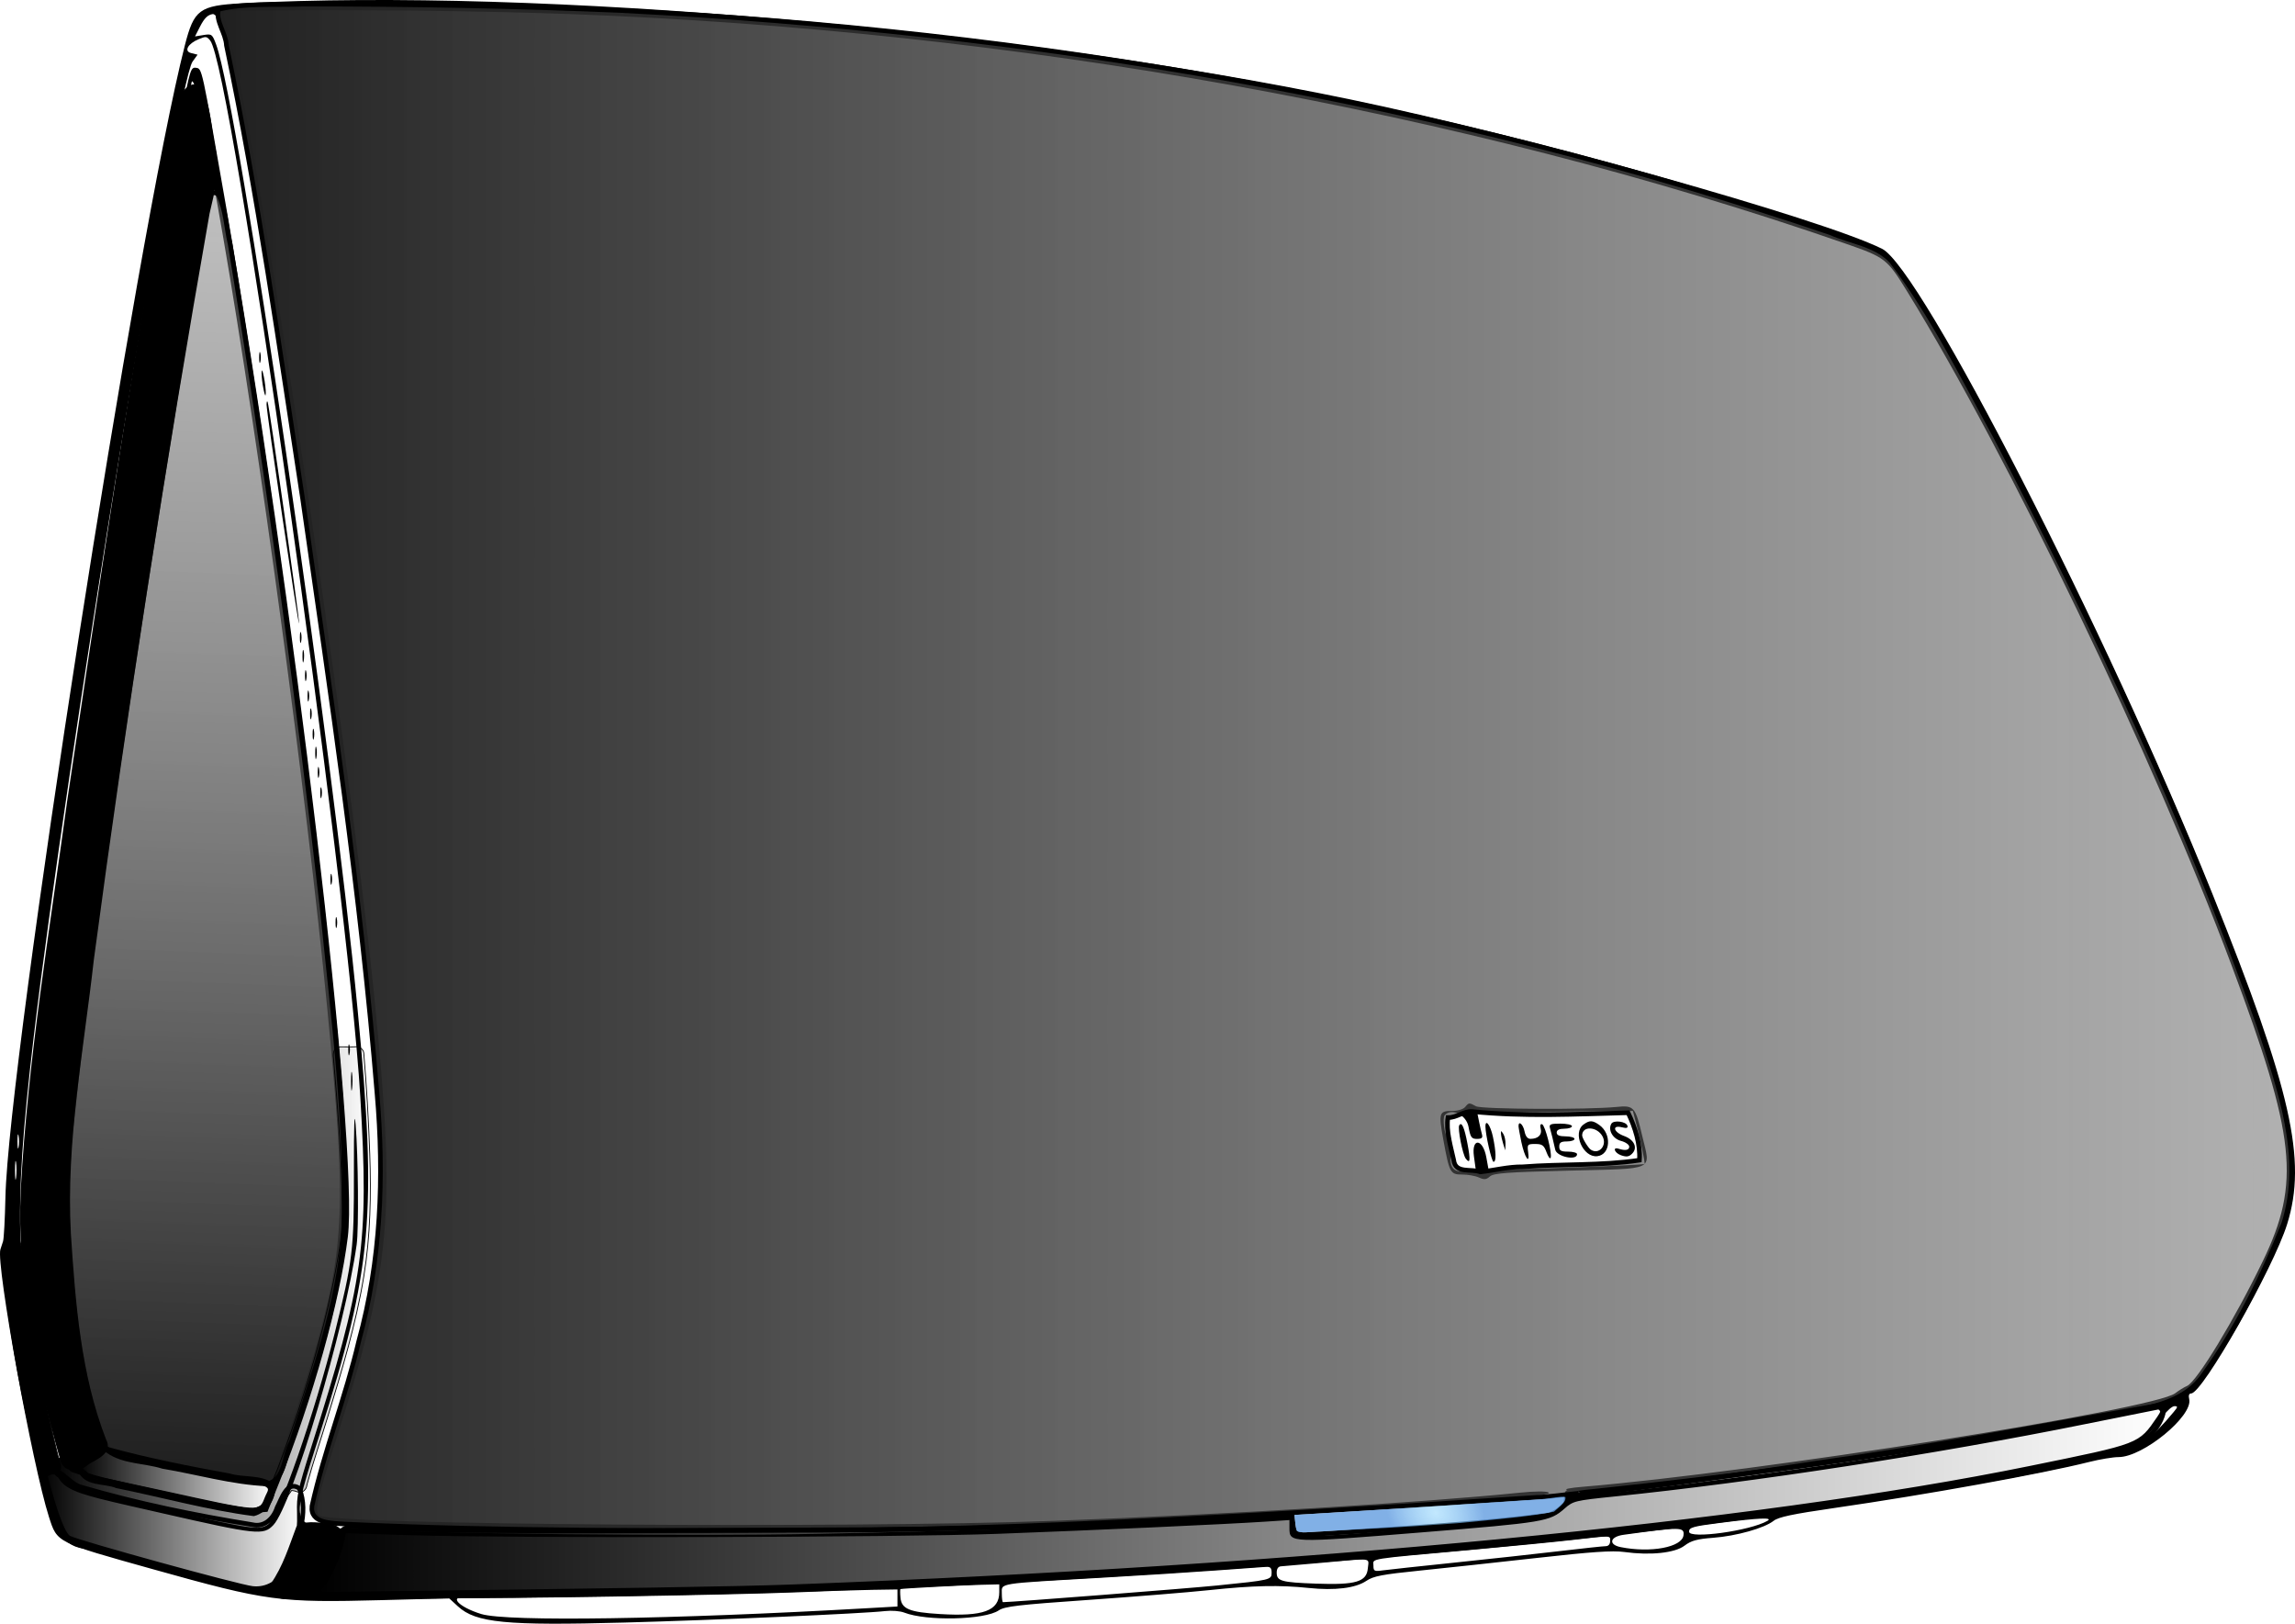 <?xml version="1.0" encoding="UTF-8" standalone="no"?>
<svg
   xmlns:dc="http://purl.org/dc/elements/1.1/"
   xmlns:cc="http://creativecommons.org/ns#"
   xmlns:rdf="http://www.w3.org/1999/02/22-rdf-syntax-ns#"
   xmlns:svg="http://www.w3.org/2000/svg"
   xmlns="http://www.w3.org/2000/svg"
   xmlns:xlink="http://www.w3.org/1999/xlink"
   xmlns:sodipodi="http://sodipodi.sourceforge.net/DTD/sodipodi-0.dtd"
   xmlns:inkscape="http://www.inkscape.org/namespaces/inkscape"
   id="svg"
   width="332.102"
   height="234.952"
   viewBox="0 0 332.102 234.952"
   version="1.1"
   sodipodi:docname="heos5 v4.svg"
   inkscape:version="0.92.4 (5da689c313, 2019-01-14)">
  <defs
     id="defs7">
    <linearGradient
       inkscape:collect="always"
       id="linearGradient866">
      <stop
         id="stop864"
         offset="0"
         style="stop-color:#8fd5fd;stop-opacity:0.686" />
      <stop
         id="stop862"
         offset="1"
         style="stop-color:#619ce0;stop-opacity:1" />
    </linearGradient>
    <linearGradient
       inkscape:collect="always"
       id="linearGradient854">
      <stop
         style="stop-color:#202020;stop-opacity:1;"
         offset="0"
         id="stop850" />
      <stop
         style="stop-color:#808080;stop-opacity:0.5"
         offset="1"
         id="stop852" />
    </linearGradient>
    <linearGradient
       inkscape:collect="always"
       id="linearGradient905">
      <stop
         style="stop-color:#000000;stop-opacity:1;"
         offset="0"
         id="stop901" />
      <stop
         style="stop-color:#000000;stop-opacity:0;"
         offset="1"
         id="stop903" />
    </linearGradient>
    <linearGradient
       inkscape:collect="always"
       id="linearGradient883">
      <stop
         style="stop-color:#000000;stop-opacity:1;"
         offset="0"
         id="stop879" />
      <stop
         style="stop-color:#000000;stop-opacity:0;"
         offset="1"
         id="stop881" />
    </linearGradient>
    <linearGradient
       inkscape:collect="always"
       id="linearGradient863">
      <stop
         style="stop-color:#000000;stop-opacity:1;"
         offset="0"
         id="stop859" />
      <stop
         style="stop-color:#000000;stop-opacity:0;"
         offset="1"
         id="stop861" />
    </linearGradient>
    <linearGradient
       inkscape:collect="always"
       id="linearGradient837">
      <stop
         style="stop-color:#000000;stop-opacity:1;"
         offset="0"
         id="stop833" />
      <stop
         style="stop-color:#000000;stop-opacity:0;"
         offset="1"
         id="stop835" />
    </linearGradient>
    <linearGradient
       inkscape:collect="always"
       id="linearGradient827">
      <stop
         style="stop-color:#202020;stop-opacity:1"
         offset="0"
         id="stop823" />
      <stop
         style="stop-color:#646464;stop-opacity:0.502"
         offset="1"
         id="stop825" />
    </linearGradient>
    <linearGradient
       inkscape:collect="always"
       xlink:href="#linearGradient827"
       id="linearGradient829"
       x1="71.855"
       y1="135.184"
       x2="372.617"
       y2="135.184"
       gradientUnits="userSpaceOnUse"
       gradientTransform="translate(-40.666,-24.149)" />
    <linearGradient
       inkscape:collect="always"
       xlink:href="#linearGradient837"
       id="linearGradient839"
       x1="86.333"
       y1="241.413"
       x2="354.012"
       y2="241.413"
       gradientUnits="userSpaceOnUse"
       gradientTransform="translate(-40.666,-24.149)" />
    <linearGradient
       inkscape:collect="always"
       xlink:href="#linearGradient863"
       id="linearGradient865"
       x1="46.691"
       y1="245.638"
       x2="84.861"
       y2="245.638"
       gradientUnits="userSpaceOnUse"
       gradientTransform="translate(-40.666,-24.149)" />
    <linearGradient
       inkscape:collect="always"
       xlink:href="#linearGradient883"
       id="linearGradient885"
       x1="51.949"
       y1="238.529"
       x2="80.46"
       y2="238.529"
       gradientUnits="userSpaceOnUse"
       gradientTransform="translate(-40.666,-24.149)" />
    <linearGradient
       inkscape:collect="always"
       xlink:href="#linearGradient905"
       id="linearGradient907"
       x1="48.399"
       y1="210.533"
       x2="94.316"
       y2="210.533"
       gradientUnits="userSpaceOnUse"
       gradientTransform="translate(-40.666,-24.149)" />
    <linearGradient
       inkscape:collect="always"
       xlink:href="#linearGradient854"
       id="linearGradient856"
       x1="23.549"
       y1="212.193"
       x2="30.659"
       y2="27.864"
       gradientUnits="userSpaceOnUse" />
    <radialGradient
       inkscape:collect="always"
       xlink:href="#linearGradient866"
       id="radialGradient874"
       cx="207.192"
       cy="220.23"
       fx="207.192"
       fy="220.23"
       r="19.595"
       gradientTransform="matrix(0.172,-0.267,0.322,0.215,101.187,226.847)"
       gradientUnits="userSpaceOnUse" />
  </defs>
  <sodipodi:namedview
     pagecolor="#ffffff"
     bordercolor="#666666"
     borderopacity="1"
     objecttolerance="10"
     gridtolerance="10"
     guidetolerance="10"
     inkscape:pageopacity="0"
     inkscape:pageshadow="2"
     inkscape:window-width="2207"
     inkscape:window-height="1368"
     id="namedview5"
     showgrid="false"
     fit-margin-top="0"
     fit-margin-left="0"
     fit-margin-right="0"
     fit-margin-bottom="0"
     inkscape:zoom="2.8284271"
     inkscape:cx="205.30545"
     inkscape:cy="146.8082"
     inkscape:window-x="1714"
     inkscape:window-y="0"
     inkscape:window-maximized="0"
     inkscape:current-layer="svg" />
  <g
     id="svgg"
     transform="translate(-40.666,-24.149)">
    <path
       id="path0"
       d="m 75.672,24.627 c -6.155,0.326 -6.931,0.897 -8.255,6.074 -6.848,26.778 -25.537,146.758 -25.967,166.707 -0.068,3.147 -0.223,6.013 -0.345,6.367 -0.121,0.355 -0.294,0.881 -0.383,1.17 -0.655,2.12 4.642,31.292 7.026,38.701 1.208,3.754 0.968,3.634 15.051,7.573 16.584,4.64 18.26,4.865 33.22,4.469 l 9.647,-0.255 1.276,1.17 c 2.587,2.373 6.944,2.795 24.08,2.332 13.063,-0.352 34.638,-1.302 37.72,-1.66 0.939,-0.11 2.182,-0.012 2.762,0.216 3.222,1.265 11.655,1.07 13.685,-0.316 0.847,-0.579 2.815,-0.809 12.969,-1.515 6.584,-0.458 14.457,-1.096 17.496,-1.417 6.35,-0.673 10.175,-0.755 14.396,-0.312 3.782,0.397 6.778,0.028 8.333,-1.027 1.015,-0.689 2.279,-0.931 7.778,-1.49 3.611,-0.368 11.236,-1.192 16.943,-1.832 7.865,-0.882 10.912,-1.09 12.587,-0.859 3.781,0.522 7.328,0.152 8.731,-0.911 0.969,-0.734 1.806,-0.964 4.16,-1.144 3.348,-0.255 7.379,-1.386 8.732,-2.45 0.702,-0.553 2.744,-0.984 8.798,-1.86 13.337,-1.929 30.032,-4.945 36.859,-6.658 1.553,-0.39 3.474,-0.709 4.269,-0.709 3.531,0 10.789,-5.953 10.216,-8.38 -0.127,-0.536 -0.026,-0.828 0.285,-0.828 1.631,0 11.889,-18.093 13.887,-24.494 2.899,-9.286 0.612,-19.378 -10.847,-47.882 C 345.556,115.536 318.602,62.917 313.008,60.145 304.206,55.783 261.677,43.844 235.908,38.502 186.652,28.291 118.274,22.37 75.672,24.627 m 47.348,1.553 c 64.593,2.361 129.32,13.995 184.585,33.177 5.904,2.049 6.101,2.201 9.061,7 14.536,23.563 35.675,67.464 46.881,97.363 9.351,24.95 10.054,31.546 4.567,42.91 -4.073,8.438 -9.548,17.454 -10.971,18.068 -0.434,0.188 -1.204,0.663 -1.71,1.055 -3.033,2.35 -60.504,11.428 -85.636,13.527 -2.029,0.17 -2.926,0.356 -2.312,0.48 -0.757,0.215 -0.215,1.709 -0.818,2.215 -2.133,1.792 -2.446,1.844 -20.178,3.307 -18.814,1.553 -18.496,1.564 -18.496,-0.68 v -1.413 l 4.143,-0.247 c 2.279,-0.136 6.133,-0.407 8.564,-0.602 2.431,-0.195 5.497,-0.433 6.814,-0.529 1.317,-0.096 3.72,-0.285 5.341,-0.421 1.62,-0.135 3.36,-0.275 3.867,-0.31 6.363,-0.442 8.497,-0.705 7.998,-0.984 -0.322,-0.18 -2.06,-0.166 -4.007,0.033 -14.151,1.444 -42.214,3.141 -67.527,4.084 -29.869,1.113 -104.11,0.579 -106.284,-0.764 -0.793,-0.491 -0.47,-1.947 2.539,-11.422 7.789,-24.533 8.479,-32.195 5.568,-61.861 C 91.097,130.281 75.89,30.994 73.024,26.62 l -0.54,-0.823 8.233,-0.122 c 11.247,-0.166 30.095,0.058 42.303,0.505 m -50.748,0.616 c 3.373,3.861 20.446,118.179 23.118,154.788 1.478,20.243 0.455,28.392 -6.142,48.962 -4.124,12.86 -4.16,13.176 -1.58,13.704 5.293,1.082 72.972,1.551 100.467,0.695 8.364,-0.26 15.282,-0.399 15.373,-0.308 0.264,0.264 -22.232,1.003 -44.208,1.452 -19.931,0.407 -54.723,0.028 -69.025,-0.752 -7.648,-0.418 -7.609,-0.259 -3.319,-13.761 7.575,-23.839 8.279,-31.729 5.468,-61.226 C 88.792,132.251 75.195,39.446 71.953,30.622 71.388,29.086 71.309,29.025 70.124,29.217 l -1.238,0.201 0.722,-1.415 c 0.638,-1.25 1.126,-1.723 1.882,-1.823 0.12,-0.016 0.472,0.261 0.782,0.616 m -1.192,3.215 c 3.101,3.736 19.86,121.661 21.725,152.862 1.269,21.244 0.488,26.804 -7.142,50.816 -1.89,5.946 -2.094,6.898 -2.011,9.392 0.215,6.518 -2.5,11.005 -6.408,10.592 -1.961,-0.208 -25.162,-6.593 -26.44,-7.277 -2.135,-1.143 -7.705,-25.844 -8.684,-38.512 -0.263,-3.396 0.369,-5.704 0.742,-2.713 1.46,11.703 3.176,21.606 4.967,28.659 1.595,6.285 0.56,5.695 16.257,9.276 13.781,3.145 14.708,3.243 16.146,1.712 2.738,-2.914 10.381,-28.667 12.045,-40.582 0.313,-2.24 0.224,-12.754 -0.146,-17.312 -0.184,-2.263 -0.263,-0.103 -0.252,6.814 0.02,11.271 -0.162,12.803 -2.75,23.205 -2.898,11.643 -8.151,26.736 -9.679,27.805 C 78.192,245.63 77.121,245.47 63.723,242.4 48.215,238.848 49.781,239.987 47.714,230.755 42.828,208.937 42.484,200.104 45.519,174.401 50.09,135.683 66.293,36.165 68.53,33.065 l 0.725,-1.004 -0.943,-0.237 c -1.066,-0.267 -0.455,-1.366 1.117,-2.01 1.041,-0.426 1.145,-0.413 1.651,0.197 m -4.178,10.761 c -8.661,45.156 -23.071,144.134 -23.071,158.462 0,10.16 4.749,35.748 7.016,37.799 0.887,0.803 24.994,6.136 27.054,5.985 l 1.473,-0.108 1.697,-4.236 C 85.896,226.63 89.848,212.479 90.998,203.131 92.622,189.919 83.181,110.184 73.27,53.407 69.818,33.633 69.918,34.088 69.011,33.958 c -0.733,-0.105 -0.862,0.311 -2.109,6.814 m 4.025,6.742 c 0.168,1.812 -0.05,3.916 -0.897,8.655 -6.141,34.366 -16.538,104.111 -18.846,126.417 -1.425,13.772 -1.533,15.398 -1.287,19.256 0.666,10.412 3.738,27.569 5.588,31.204 0.761,1.493 0.625,1.453 13.392,3.986 12.184,2.417 10.858,1.922 10.115,3.778 -0.855,2.137 -0.45,2.163 -14.587,-0.936 -15.114,-3.314 -13.369,-2.156 -15.44,-10.245 -4.286,-16.752 -5.142,-28.401 -3.325,-45.283 3.33,-30.94 17.573,-123.774 22.745,-148.25 0.304,-1.441 2.095,6.603 2.542,11.418 m 1.986,10.681 c 5.398,31.287 12.061,80.614 15.1,111.787 2.791,28.621 2.585,34.278 -1.812,49.805 -1.368,4.83 -5.631,17.489 -6.194,18.392 -0.269,0.431 -20.956,-3.452 -22.844,-4.288 -3.684,-1.631 -7.737,-30.697 -6.158,-44.163 0.3,-2.555 0.893,-7.877 1.319,-11.827 1.865,-17.317 7.097,-53.167 13.816,-94.66 4.404,-27.2 5.33,-32.526 5.543,-31.86 0.065,0.203 0.618,3.269 1.23,6.814 m 5.257,17.68 c 0,0.709 0.076,0.999 0.169,0.644 0.092,-0.354 0.092,-0.934 0,-1.289 -0.093,-0.354 -0.169,-0.064 -0.169,0.645 m 0.347,2.21 c -0.012,0.506 0.116,1.584 0.283,2.394 0.196,0.945 0.313,1.143 0.326,0.552 0.012,-0.506 -0.116,-1.583 -0.284,-2.394 -0.195,-0.945 -0.312,-1.143 -0.325,-0.552 m 0.724,4.604 c -0.01,1.126 4.655,32.524 4.699,31.625 0.041,-0.845 -4.295,-31.379 -4.543,-31.994 -0.082,-0.202 -0.152,-0.036 -0.156,0.369 m 4.822,33.701 c 0,0.709 0.076,1 0.169,0.645 0.092,-0.355 0.092,-0.935 0,-1.289 -0.093,-0.355 -0.169,-0.065 -0.169,0.644 m 0.376,2.763 c 0.004,0.81 0.08,1.098 0.168,0.64 0.088,-0.458 0.084,-1.121 -0.008,-1.473 -0.092,-0.352 -0.164,0.023 -0.16,0.833 m 0.361,2.762 c 0,0.709 0.076,0.999 0.168,0.645 0.093,-0.355 0.093,-0.935 0,-1.289 -0.092,-0.355 -0.168,-0.065 -0.168,0.644 m 0.368,2.947 c 0,0.709 0.076,0.999 0.169,0.644 0.092,-0.354 0.092,-0.934 0,-1.289 -0.093,-0.354 -0.169,-0.064 -0.169,0.645 m 0.369,2.578 c 0,0.709 0.075,0.999 0.168,0.645 0.093,-0.355 0.093,-0.935 0,-1.289 -0.093,-0.355 -0.168,-0.065 -0.168,0.644 m 0.368,2.947 c 0,0.709 0.076,0.999 0.168,0.644 0.093,-0.354 0.093,-0.934 0,-1.289 -0.092,-0.354 -0.168,-0.064 -0.168,0.645 m 0.376,2.762 c 0.004,0.81 0.079,1.099 0.167,0.64 0.088,-0.458 0.085,-1.121 -0.007,-1.473 -0.092,-0.352 -0.164,0.023 -0.16,0.833 m 0.361,2.763 c 0,0.709 0.075,0.999 0.168,0.644 0.093,-0.354 0.093,-0.934 0,-1.289 -0.093,-0.354 -0.168,-0.064 -0.168,0.645 m 0.368,2.946 c 0,0.709 0.076,0.999 0.168,0.645 0.093,-0.355 0.093,-0.935 0,-1.289 -0.092,-0.355 -0.168,-0.065 -0.168,0.644 m 1.473,12.523 c 0,0.709 0.076,0.999 0.169,0.645 0.092,-0.355 0.092,-0.935 0,-1.289 -0.093,-0.355 -0.169,-0.065 -0.169,0.644 m 0.737,6.262 c 0,0.709 0.076,0.999 0.168,0.644 0.093,-0.354 0.093,-0.934 0,-1.289 -0.092,-0.354 -0.168,-0.064 -0.168,0.645 m 1.842,18.416 c 0,0.709 0.075,0.999 0.168,0.644 0.093,-0.354 0.093,-0.934 0,-1.289 -0.093,-0.354 -0.168,-0.064 -0.168,0.645 m 0.397,4.604 c 0.002,1.215 0.07,1.668 0.152,1.006 0.082,-0.662 0.081,-1.656 -0.003,-2.21 -0.084,-0.553 -0.152,-0.011 -0.149,1.204 m 161.211,3.683 c -0.261,0.315 -1.064,0.553 -1.865,0.553 -1.905,0 -1.992,0.283 -1.279,4.173 0.885,4.83 0.997,5.035 2.751,5.035 0.805,0 1.885,0.192 2.4,0.427 0.761,0.346 1.059,0.318 1.583,-0.15 0.539,-0.481 2.429,-0.621 11.415,-0.844 12.749,-0.318 11.84,0.106 10.646,-4.96 -1.012,-4.29 -1.207,-4.512 -3.735,-4.255 -4.079,0.415 -19.515,0.342 -20.326,-0.096 -1.015,-0.549 -1.038,-0.548 -1.59,0.117 m 24.644,1.934 c 0.753,2.867 1.445,6.17 1.32,6.296 -0.149,0.148 -15.47,0.751 -19.754,0.777 l -2.815,0.017 -0.318,-1.749 c -0.5,-2.747 -2.171,-2.882 -1.795,-0.146 l 0.255,1.85 -1.38,0.259 c -1.819,0.341 -2.508,-0.487 -2.193,-2.636 0.23,-1.568 -0.043,-2.858 -0.541,-2.551 -0.376,0.233 -0.726,-2.484 -0.37,-2.879 0.993,-1.101 3.13,-0.057 3.446,1.683 0.277,1.527 0.433,1.749 1.223,1.749 0.687,0 0.862,-0.156 0.725,-0.644 -0.1,-0.355 -0.289,-1.177 -0.419,-1.827 l -0.238,-1.181 3.065,-0.125 c 1.685,-0.068 6.746,-0.158 11.245,-0.199 l 8.181,-0.075 0.363,1.381 m -7.508,0.592 c -1.639,1.199 -0.06,4.823 1.997,4.581 1.936,-0.228 2.115,-3.241 0.269,-4.534 -0.966,-0.676 -1.392,-0.685 -2.266,-0.047 m 4.043,-0.132 c -0.546,0.884 0.176,2.187 1.386,2.501 0.656,0.17 1.192,0.547 1.192,0.838 0,0.497 -0.563,0.607 -1.528,0.296 -0.936,-0.3 -0.61,0.608 0.337,0.942 0.79,0.277 1.15,0.226 1.603,-0.227 0.855,-0.855 0.321,-2.027 -1.168,-2.565 -1.524,-0.551 -1.792,-1.627 -0.313,-1.256 0.694,0.174 0.914,0.109 0.801,-0.236 -0.2,-0.609 -1.975,-0.834 -2.31,-0.293 m -22.023,0.245 c -0.26,0.42 0.493,4.245 0.95,4.829 0.634,0.809 0.697,0.232 0.238,-2.183 -0.446,-2.352 -0.835,-3.218 -1.188,-2.646 m 3.791,0.173 c 0,1.158 0.904,5.107 1.169,5.107 0.418,0 0.381,-1.446 -0.095,-3.665 -0.349,-1.629 -1.074,-2.602 -1.074,-1.442 m 4.788,-0.067 c 0,0.192 0.184,1.228 0.408,2.302 0.465,2.228 1.25,3.412 0.988,1.491 -0.155,-1.137 -0.104,-1.197 1.026,-1.197 1.006,0 1.258,0.185 1.631,1.197 0.243,0.658 0.511,1.021 0.596,0.807 0.248,-0.629 -0.791,-4.708 -1.237,-4.857 -0.253,-0.084 -0.328,0.166 -0.199,0.66 0.223,0.854 -0.372,1.441 -1.473,1.451 -0.433,0.003 -0.728,-0.367 -0.874,-1.1 -0.202,-1.007 -0.866,-1.586 -0.866,-0.754 m 4.55,0.294 c 0.224,0.801 0.471,1.815 0.764,3.131 0.228,1.026 3.158,1.624 3.158,0.644 0,-0.202 -0.58,-0.368 -1.29,-0.368 -1.043,0 -1.289,-0.14 -1.289,-0.737 0,-0.573 0.246,-0.736 1.105,-0.736 0.608,0 1.105,-0.166 1.105,-0.369 0,-0.202 -0.58,-0.368 -1.289,-0.368 -0.9,0 -1.289,-0.167 -1.289,-0.553 0,-0.368 0.368,-0.552 1.105,-0.552 0.608,0 1.105,-0.166 1.105,-0.368 0,-0.203 -0.757,-0.369 -1.682,-0.369 -1.425,0 -1.655,0.099 -1.503,0.645 m 7.609,1.205 c 0.702,1.311 -0.528,2.701 -1.699,1.92 -0.388,-0.259 -1.252,-1.682 -1.252,-2.062 0,-1.416 2.174,-1.311 2.951,0.142 m -229.21,1.557 c -0.088,0.456 -0.16,0.083 -0.16,-0.828 0,-0.912 0.072,-1.285 0.16,-0.829 0.088,0.456 0.088,1.202 0,1.657 m 214.515,-1.933 c 0.017,0.303 0.164,0.966 0.326,1.473 l 0.295,0.921 0.031,-0.921 c 0.017,-0.507 -0.129,-1.17 -0.326,-1.473 -0.317,-0.491 -0.353,-0.491 -0.326,0 m -214.876,6.347 c -0.082,0.662 -0.151,0.209 -0.153,-1.007 -0.002,-1.215 0.065,-1.757 0.149,-1.203 0.084,0.553 0.086,1.548 0.004,2.21 m 312.231,33.892 c -1.695,2.033 -2.629,2.974 -3.659,3.686 l -1.105,0.764 1.127,-1.258 c 0.62,-0.692 1.581,-1.88 2.137,-2.639 0.555,-0.76 1.275,-1.382 1.6,-1.382 0.513,0 0.5,0.11 -0.1,0.829 m -2.405,0.737 c -2.706,3.941 -2.383,3.817 -18.435,7.089 -39.86,8.125 -105.488,14.412 -178.951,17.144 -8.216,0.305 -24.767,0.569 -67.528,1.077 l -1.046,0.012 0.925,-1.099 c 0.917,-1.09 2.315,-4.368 2.714,-6.364 l 0.207,-1.037 9.62,0.291 c 14.8,0.446 70.653,0.314 84.574,-0.201 13.648,-0.505 33.205,-1.393 38.766,-1.761 l 3.591,-0.237 v 1.16 c 0,2.166 0.077,2.169 19.085,0.629 17.9,-1.451 18.576,-1.564 20.742,-3.466 1.233,-1.082 1.516,-1.15 7.155,-1.726 20.196,-2.061 46.5,-6.103 68.119,-10.469 5.875,-1.187 10.817,-2.176 10.983,-2.198 0.166,-0.023 -0.069,0.497 -0.521,1.156 m -298.675,5.127 c -0.709,0.433 -1.677,1.023 -2.15,1.312 -0.474,0.289 -0.773,0.613 -0.667,0.72 0.268,0.268 4.29,-2.067 4.29,-2.49 0,-0.448 0.02,-0.454 -1.473,0.458 m 264.825,-0.391 c -8.491,1.678 -45.095,6.572 -49.264,6.587 -2.249,0.008 -0.426,-0.659 2.394,-0.876 2.555,-0.196 15.522,-1.695 26.059,-3.013 3.936,-0.492 17.138,-2.406 18.601,-2.697 0.911,-0.181 2.154,-0.329 2.762,-0.329 0.814,0 0.668,0.087 -0.552,0.328 m -94.752,9.805 c -0.759,0.079 -2.002,0.079 -2.762,0 -0.76,-0.08 -0.138,-0.145 1.381,-0.145 1.519,0 2.141,0.065 1.381,0.145 m -6.998,0.37 c -0.962,0.076 -2.537,0.076 -3.499,0 -0.962,-0.076 -0.175,-0.138 1.75,-0.138 1.924,0 2.711,0.062 1.749,0.138 m 79.2,0.121 c -2.464,1.437 -11.336,2.661 -11.336,1.565 0,-0.614 0.536,-0.765 4.512,-1.275 5.612,-0.72 7.717,-0.81 6.824,-0.29 m -86.554,0.247 c -0.955,0.076 -2.613,0.077 -3.683,0.002 -1.071,-0.075 -0.289,-0.137 1.737,-0.138 2.026,-0.001 2.901,0.061 1.946,0.136 m 74.414,1.839 c -0.201,1.728 -4.741,2.583 -9.095,1.712 -1.822,-0.364 -1.556,-1.51 0.415,-1.782 8.307,-1.149 8.821,-1.145 8.68,0.07 m -195.222,-0.412 1.119,0.224 -0.562,1.894 c -1.503,5.068 -2.867,6.501 -6.178,6.492 -2.82,-0.007 -3.438,-0.348 -2.374,-1.31 1.02,-0.923 1.962,-2.796 2.724,-5.417 l 0.612,-2.107 h 1.77 c 0.973,0 2.273,0.101 2.889,0.224 m 184.608,1.249 c 0,0.456 -0.246,0.738 -0.645,0.739 -0.354,0.001 -3.379,0.325 -6.722,0.72 -3.342,0.396 -10.138,1.139 -15.101,1.653 -4.963,0.514 -9.645,1.02 -10.405,1.125 -1.271,0.177 -1.381,0.12 -1.381,-0.707 0,-1.051 -1.177,-0.864 14.18,-2.26 5.672,-0.515 12.219,-1.156 14.549,-1.424 5.863,-0.673 5.525,-0.682 5.525,0.154 m -35.061,3.925 c -0.168,1.976 -1.725,2.441 -7.481,2.234 -5.044,-0.182 -5.709,-0.367 -5.709,-1.594 0,-0.581 0.22,-0.892 0.645,-0.914 0.354,-0.018 2.965,-0.245 5.801,-0.504 7.627,-0.697 6.877,-0.783 6.744,0.778 m -13.926,0.639 c 0,1.051 -0.099,1.074 -7.919,1.866 -4.1,0.416 -29.714,2.41 -30.951,2.41 -0.095,0 -0.173,-0.568 -0.173,-1.262 0,-1.528 -0.814,-1.398 14.181,-2.256 5.672,-0.324 13.213,-0.803 16.759,-1.064 3.545,-0.261 6.818,-0.497 7.274,-0.524 0.642,-0.039 0.829,0.148 0.829,0.83 m -39.411,2.827 c 0,2.696 -2.302,3.547 -8.575,3.169 -4.432,-0.267 -5.563,-0.735 -5.721,-2.367 -0.063,-0.657 -0.063,-1.217 0,-1.244 0.21,-0.091 8.909,-0.557 11.626,-0.622 l 2.67,-0.065 v 1.129 m -14.733,0.841 v 1.233 l -4.319,0.246 c -28.276,1.615 -52.212,1.977 -55.902,0.846 -3.342,-1.025 -4.84,-2.698 -2.118,-2.365 1.754,0.214 38.918,-0.393 47.974,-0.784 3.748,-0.161 8.513,-0.319 10.59,-0.351 l 3.775,-0.058 v 1.233"
       inkscape:connector-curvature="0"
       style="fill:#000000;fill-rule:evenodd;stroke:none"
       sodipodi:nodetypes="cccccccccccccccccccsccccccscsccccccccccccccccsccsscccccccccccccccccscccccccccccccccccccccccccccccccccccscccsccccccscccccccccccccccccccccccccccccccccccccsscccccccccccccccccccsccccccccccccccccccccccscccscscccccccccccccccccccscccccccccccccsccscccccccccscccccscccccccccsssssssssscccsccssccccccccccccccccsccsccccccccccscccccccccsccccccscccsccssccsccccsccccccccccccsccccscscccccscccccsscccccccccccccccccccc" />
  </g>
  <path
     style="fill-opacity:1;stroke:#000000;stroke-width:0.665;stroke-linecap:round;stroke-linejoin:miter;stroke-miterlimit:4;stroke-dasharray:none;stroke-dashoffset:0;stroke-opacity:1;fill:url(#linearGradient856)"
     d="m 30.659,27.864 c -1.644,0.894 -1.034,3.381 -1.644,4.928 -6.878,41.315 -13.596,82.68 -18.561,124.276 -2.064,13.675 -1.343,27.647 1.194,41.206 1.001,3.946 1.38,8.402 3.992,11.684 2.26,1.596 5.328,1.424 7.909,2.235 5.033,0.842 10.035,2.318 15.136,2.537 2.619,-0.646 2.389,-4.119 3.492,-6.059 3.183,-9.804 6.698,-19.696 7.555,-30.035 0.599,-15.711 -1.519,-31.365 -3.082,-46.967 C 42.977,99.467 38.581,67.34 33.308,35.361 32.748,32.994 32.691,30.416 31.63,28.21 31.393,27.873 31.012,27.915 30.659,27.864 Z"
     id="path819"
     inkscape:connector-curvature="0" />
  <path
     style="fill:url(#linearGradient829);fill-opacity:1;stroke:#000000;stroke-width:0.665;stroke-linecap:round;stroke-linejoin:miter;stroke-miterlimit:4;stroke-dasharray:none;stroke-dashoffset:0;stroke-opacity:1"
     d="m 43.808,0.603 c -4.056,0.169 -8.301,-0.221 -12.213,0.763 -0.414,1.728 1.081,3.399 1.172,5.202 4.576,21.721 7.659,43.745 11.036,65.692 4.091,28.579 8.414,57.181 10.75,85.929 1.051,12.077 0.586,24.194 -2.638,35.887 -1.876,8.016 -4.972,15.781 -6.771,23.855 -0.304,2.569 2.971,2.461 4.684,2.598 23.169,1.074 46.379,0.954 69.569,0.907 34.206,-0.071 82.826,-3.467 102.469,-4.733 2.688,-0.134 3.861,-0.357 6.259,-0.593 1.338,-0.052 -1.066,0.078 1.304,-0.192 26.075,-2.721 52.064,-6.422 77.796,-11.454 4.239,-0.848 9.054,-1.679 11.656,-5.562 4.816,-6.713 8.537,-14.206 11.595,-21.865 3.026,-9.547 -0.6,-19.479 -3.568,-28.55 -10.362,-29.431 -23.795,-57.687 -38.171,-85.345 -4.74,-8.614 -9.08,-17.559 -15.071,-25.395 -2.287,-2.409 -5.906,-2.771 -8.826,-4.081 C 208.439,14.53 149.164,4.544 89.76,1.518 74.453,0.874 59.128,0.586 43.808,0.603 Z M 213.027,160.842 c 7.5,0.764 15.048,0.374 22.568,0.172 1.004,2.083 1.801,4.564 1.642,6.868 -5.482,0.824 -11.274,0.516 -16.905,0.959 -2.071,-0.03 -4.128,0.525 -6.119,0.737 -1.328,-0.511 -3.618,0.302 -3.852,-1.714 -0.428,-1.963 -1.143,-4.279 -0.834,-6.15 1.262,0.042 2.25,-0.963 3.5,-0.871 z"
     id="path821"
     inkscape:connector-curvature="0"
     sodipodi:nodetypes="ccccccccccccccccccccccccccccc" />
  <path
     style="fill:url(#linearGradient839);fill-opacity:1;stroke:#000000;stroke-width:0.665;stroke-linecap:round;stroke-linejoin:miter;stroke-miterlimit:4;stroke-dasharray:none;stroke-dashoffset:0;stroke-opacity:1"
     d="m 311.782,203.46 c -16.492,2.878 -32.458,5.963 -49.029,8.264 -11.25,1.779 -29.012,4.079 -34.305,4.586 -1.407,-0.036 -2.185,2.38 -4.423,2.915 -10.092,1.325 -22.534,2.033 -32.673,2.701 -2.039,0.056 -3.116,0.38 -3.953,-0.206 -0.331,-0.918 -0.235,-1.22 -0.43,-2.469 -22.494,1.382 -46.964,2.103 -69.516,2.123 -20.991,0.055 -42.039,0.403 -62.994,-0.193 -1.818,0.192 -5.188,-1.355 -5.415,1.486 -0.604,2.445 -1.64,4.783 -3.044,6.848 0.053,2.221 3.033,1.334 4.463,1.561 32.418,-0.226 64.851,-0.619 97.224,-2.481 41.735,-2.373 83.497,-5.529 124.834,-11.913 11.959,-2.047 24.041,-3.764 35.707,-7.167 2.14,-0.825 4.179,-2.686 4.784,-4.922 0.011,-0.652 -0.58,-1.203 -1.23,-1.132 z"
     id="path831"
     inkscape:connector-curvature="0"
     sodipodi:nodetypes="ccccccccccccccccc" />
  <path
     style="fill:#000000;fill-opacity:1;stroke:#000000;stroke-width:0.665;stroke-linecap:round;stroke-linejoin:miter;stroke-miterlimit:4;stroke-dasharray:none;stroke-dashoffset:0;stroke-opacity:1"
     d="m 43.24,220.932 c -1.083,2.88 -1.999,5.897 -3.77,8.403 -0.395,2.137 2.504,1.7 3.857,1.722 3.007,0.372 3.967,-3.01 5.083,-5.098 0.693,-1.496 2.009,-4.523 -0.472,-5.07 -1.506,-0.213 -3.276,-0.549 -4.699,0.043 z"
     id="path845"
     inkscape:connector-curvature="0" />
  <path
     style="fill:url(#linearGradient865);fill-opacity:1;stroke:#000000;stroke-width:0.665;stroke-linecap:round;stroke-linejoin:miter;stroke-miterlimit:4;stroke-dasharray:none;stroke-dashoffset:0;stroke-opacity:1"
     d="m 7.323,212.629 c -1.922,0.734 -0.411,3.202 -0.215,4.595 0.779,2.635 1.762,6.188 5.037,6.523 8.06,2.22 16.044,4.834 24.241,6.491 2.625,0.677 4.436,-1.659 5.186,-3.855 1.492,-3.348 3.179,-7.415 1.736,-11.024 -1.77,-1.22 -2.573,1.599 -3.205,2.781 -0.505,1.56 -1.814,2.904 -3.591,2.481 -8.285,-1.342 -16.534,-3.033 -24.599,-5.383 -1.823,-0.405 -2.775,-2.445 -4.589,-2.609 z"
     id="path857"
     inkscape:connector-curvature="0" />
  <path
     style="fill:#000000;fill-opacity:1;stroke:#000000;stroke-width:0.665;stroke-linecap:round;stroke-linejoin:miter;stroke-miterlimit:4;stroke-dasharray:none;stroke-dashoffset:0;stroke-opacity:1"
     d="m 27.892,12.552 c -1.975,0.666 -1.508,3.389 -2.131,4.997 -5.977,32.681 -10.834,65.557 -15.713,98.417 -2.538,18.684 -5.674,37.335 -6.712,56.182 -0.602,13.189 2.085,26.29 5.67,38.91 0.343,1.796 2.453,1.664 3.539,0.61 1.137,-0.742 3.48,-1.518 2.484,-3.28 -3.676,-9.502 -4.437,-19.778 -5.104,-29.848 -0.729,-13.333 1.845,-26.501 3.323,-39.694 4.82,-36.106 10.437,-72.144 16.753,-108.018 0.738,-3.104 1.542,-6.261 0.805,-9.468 -0.615,-2.814 -0.563,-5.985 -2,-8.512 -0.244,-0.222 -0.584,-0.335 -0.913,-0.296 z"
     id="path867"
     inkscape:connector-curvature="0" />
  <path
     style="fill:url(#linearGradient885);fill-opacity:1;stroke:#000000;stroke-width:0.665;stroke-linecap:round;stroke-linejoin:miter;stroke-miterlimit:4;stroke-dasharray:none;stroke-dashoffset:0;stroke-opacity:1"
     d="m 15.581,209.718 c -1.521,0.4 -3.633,1.239 -3.956,2.946 0.617,2.135 3.613,1.63 5.275,2.345 6.599,1.33 13.152,3.17 19.815,4.039 1.67,-0.426 3.08,-2.419 2.677,-4.106 -1.734,-1.285 -4.237,-0.778 -6.236,-1.399 -5.831,-1.06 -11.829,-2.236 -17.574,-3.824 z"
     id="path877"
     inkscape:connector-curvature="0" />
  <path
     style="fill:#000000;fill-opacity:1;stroke:#000000;stroke-width:0.118;stroke-linecap:round;stroke-linejoin:miter;stroke-miterlimit:4;stroke-dasharray:none;stroke-dashoffset:0;stroke-opacity:1"
     d="m 1.656,178.703 c -0.827,0.131 -1.06,1.061 -1.128,1.768 -0.271,3.279 0.284,6.543 0.701,9.785 1.082,7.589 2.586,15.117 4.467,22.548 0.184,0.665 1.027,0.935 1.584,0.547 0.288,-0.134 0.661,0.066 0.947,-0.152 0.571,-0.281 0.637,-0.992 0.425,-1.529 -2.449,-9.441 -3.968,-19.039 -5.233,-28.719 -0.188,-1.104 -0.197,-2.248 -0.534,-3.322 -0.157,-0.545 -0.629,-1.001 -1.229,-0.927 z"
     id="path889"
     inkscape:connector-curvature="0" />
  <path
     style="fill:url(#linearGradient907);fill-opacity:1;stroke:#000000;stroke-width:0.118;stroke-linecap:round;stroke-linejoin:miter;stroke-miterlimit:4;stroke-dasharray:none;stroke-dashoffset:0;stroke-opacity:1"
     d="m 48.84,151.557 c -0.609,0.269 -0.668,0.981 -0.578,1.559 0.591,7.109 1.185,14.191 1.277,21.317 0.051,2.357 -0.142,4.721 -0.542,7.032 -1.145,6.825 -2.935,13.557 -5.016,20.148 -1.167,3.705 -2.473,7.365 -3.836,11 -0.614,1.394 -1.107,2.839 -1.683,4.247 -0.168,0.321 -0.276,0.705 -0.454,0.999 -0.491,0.073 -0.904,0.422 -1.371,0.518 -5.093,-0.642 -10.079,-1.912 -15.101,-3.013 -1.855,-0.417 -3.691,-0.798 -5.531,-1.252 -1.007,-0.238 -2.088,-0.263 -3.025,-0.733 -0.513,-0.286 -0.825,-0.857 -1.432,-0.994 -0.471,-0.122 -0.886,-0.358 -1.284,-0.626 -0.504,-0.259 -0.851,-0.961 -1.516,-0.802 -0.633,0.036 -0.947,0.713 -0.918,1.281 -0.115,0.562 0.035,1.205 0.583,1.481 0.923,0.609 1.647,1.441 2.686,1.888 2.715,0.917 5.513,1.562 8.29,2.259 5.613,1.356 11.287,2.449 16.985,3.374 0.992,0.184 2.072,-0.004 2.84,-0.693 1.135,-0.885 1.502,-2.337 2.144,-3.558 0.212,-0.484 0.536,-0.898 0.848,-1.318 0.303,0.032 0.587,0.1 0.866,0.223 0.659,0.24 1.302,-0.361 1.337,-1.012 0.871,-3.229 1.962,-6.395 2.933,-9.603 2.076,-6.797 4.17,-13.623 5.312,-20.652 0.96,-5.835 1.051,-11.769 0.852,-17.667 -0.169,-4.862 -0.458,-9.72 -0.866,-14.568 -0.064,-0.633 -0.708,-1.012 -1.308,-0.916 -0.702,0.035 -1.394,-0.006 -2.098,0 -0.131,0.027 -0.262,0.054 -0.393,0.081 z"
     id="path899"
     inkscape:connector-curvature="0" />
  <path
     style="opacity:0.8;fill:url(#radialGradient874);fill-opacity:1;stroke:none;stroke-width:0.388;stroke-linecap:round;stroke-linejoin:miter;stroke-miterlimit:4;stroke-dasharray:none;stroke-dashoffset:0;stroke-opacity:1"
     d="m 222.977,216.937 c -11.634,0.764 -23.869,1.571 -35.657,2.275 0.02,0.668 0.101,0.842 0.159,1.451 0.14,1.045 -0.052,1.177 2.571,1.007 9.579,-0.553 11.544,-0.57 20.777,-1.254 5.419,-0.513 11.552,-1.093 14.039,-1.677 1.626,-1.339 1.704,-1.63 1.659,-2.115 -0.843,-0.144 -1.373,0.123 -3.547,0.312 z"
     id="path860"
     inkscape:connector-curvature="0"
     sodipodi:nodetypes="ccccccccc" />
</svg>
